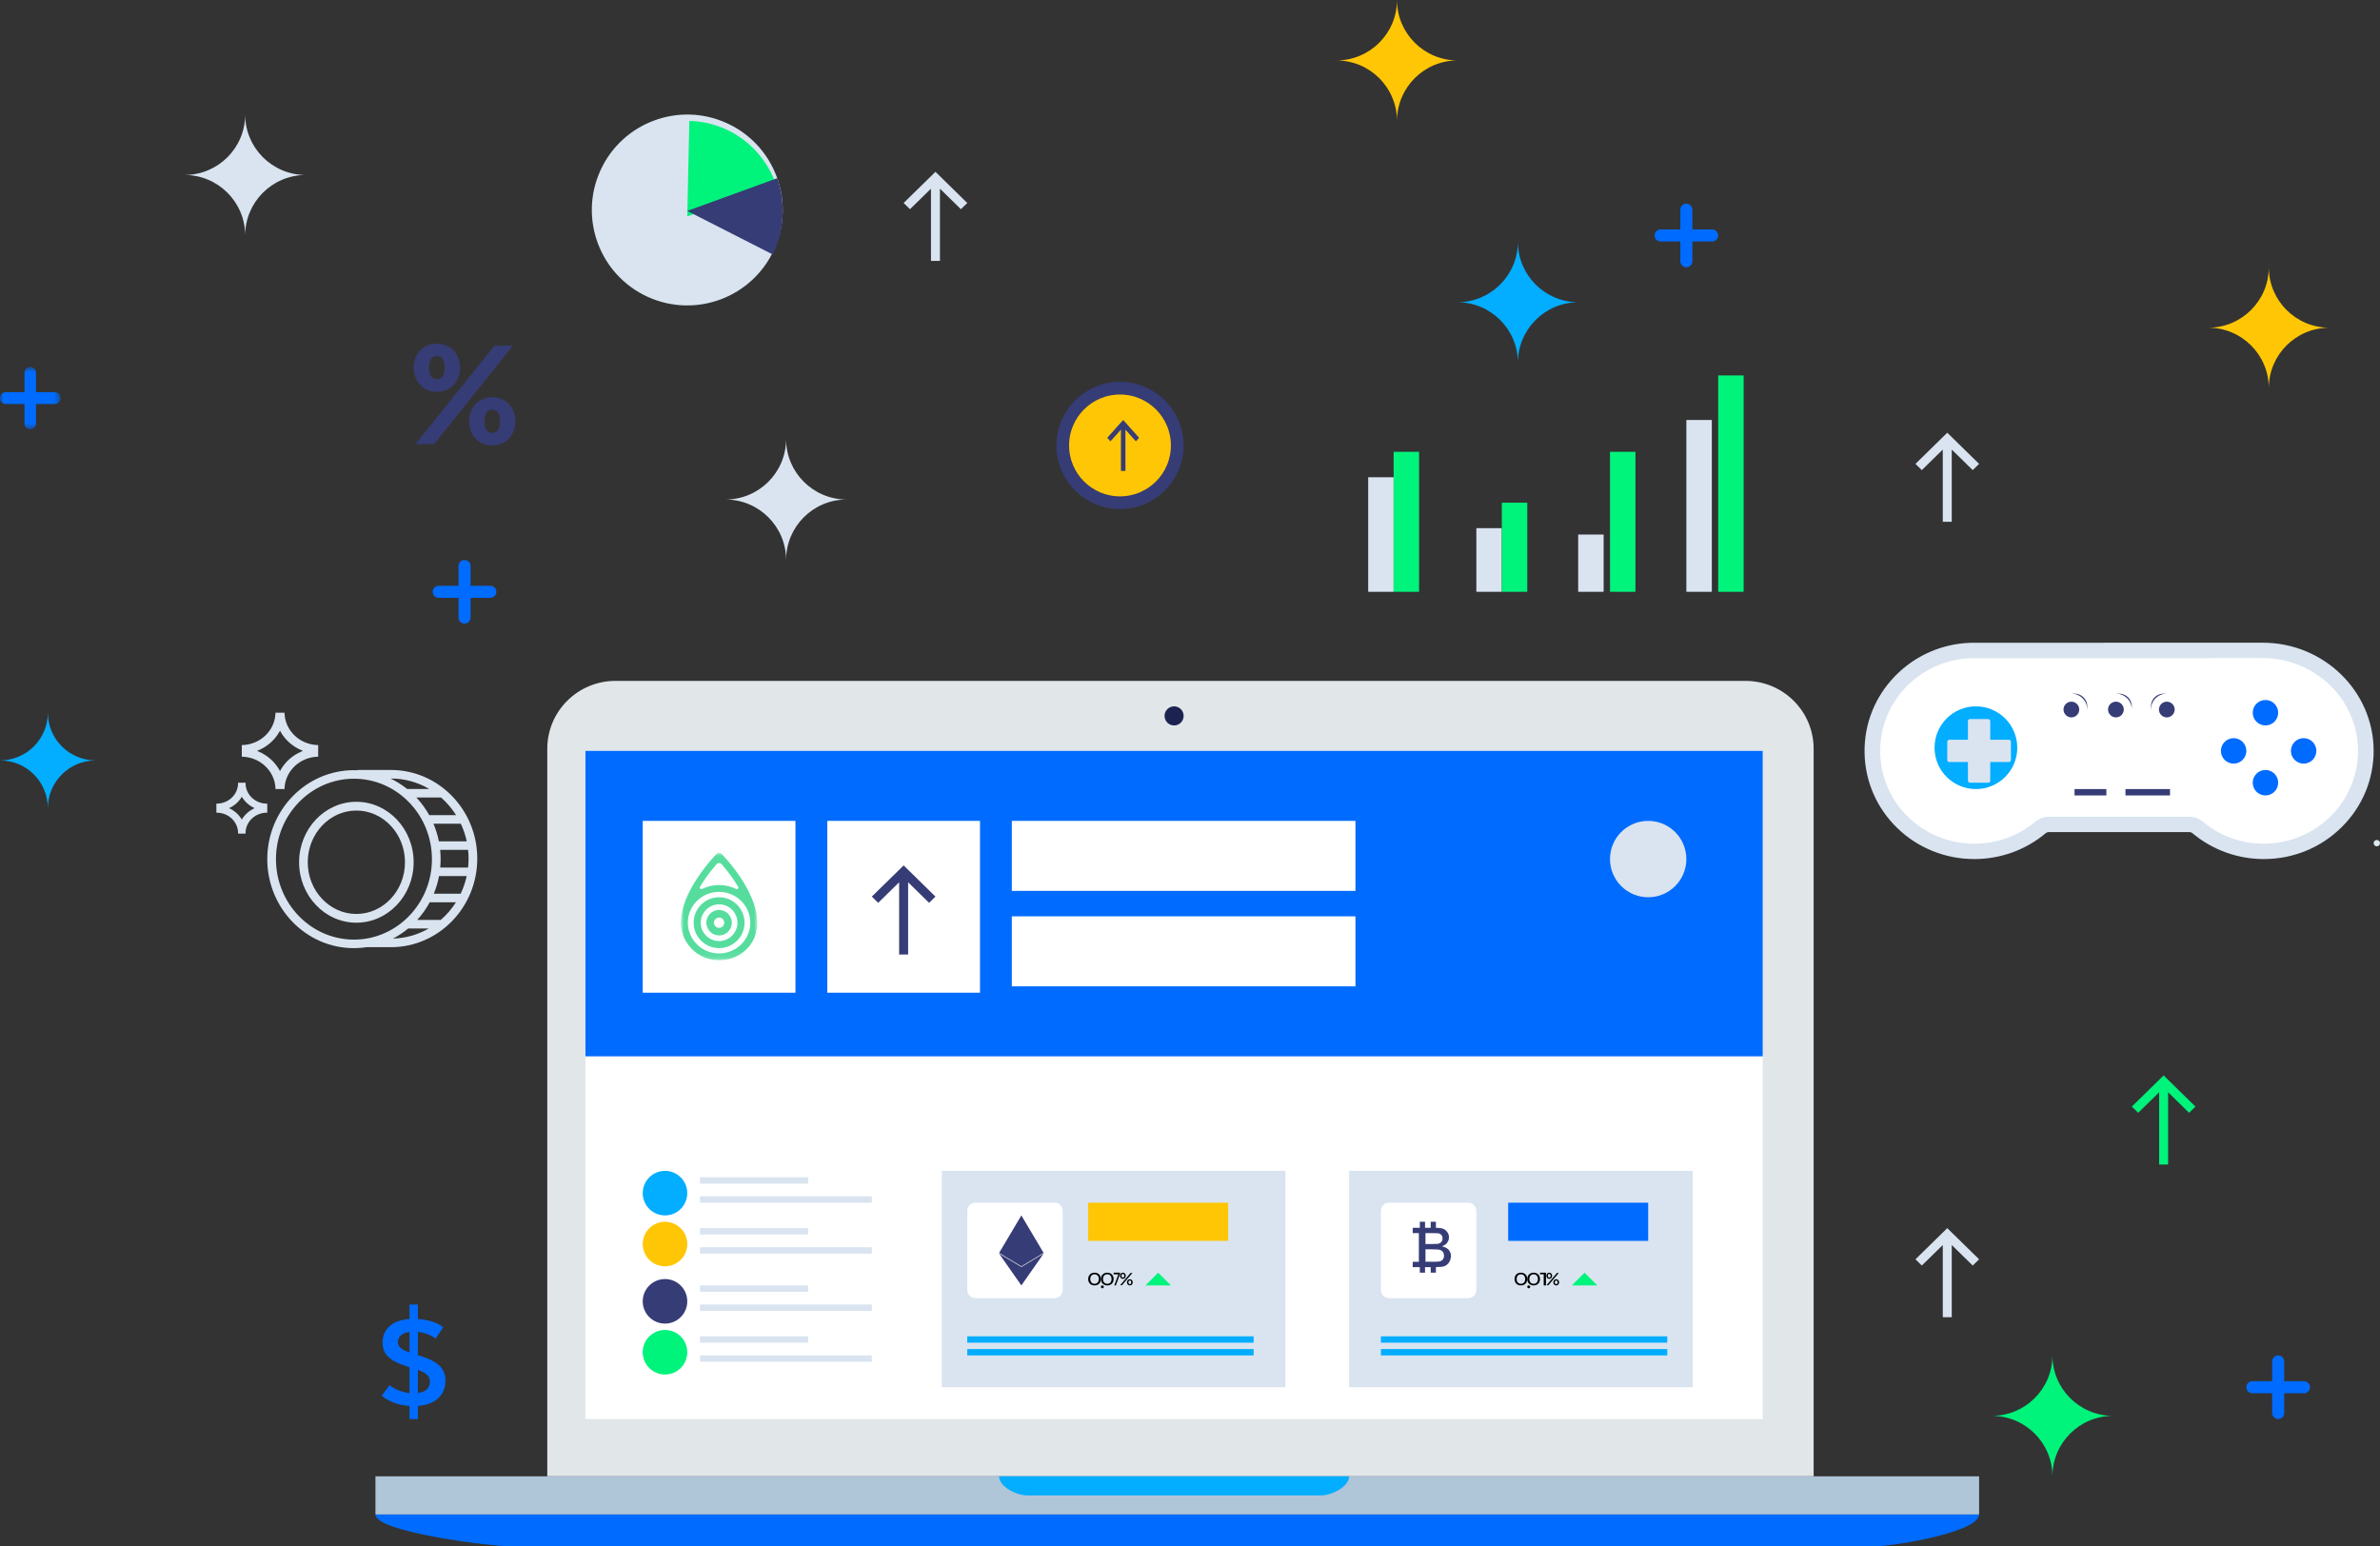 <?xml version="1.0" encoding="UTF-8"?>
<svg width="374px" height="243px" viewBox="0 0 374 243" version="1.1" xmlns="http://www.w3.org/2000/svg" xmlns:xlink="http://www.w3.org/1999/xlink">
    <rect x="0" y="0" width="374" height="243" fill="#333333" stroke="none"/>
    <!-- Generator: Sketch 48.1 (47250) - http://www.bohemiancoding.com/sketch -->
    <title>illustration/laptop_full</title>
    <desc>Created with Sketch.</desc>
    <defs>
        <polygon id="path-1" points="0 0.657 9.512 0.657 9.512 10.467 0 10.467"></polygon>
        <polygon id="path-3" points="0.003 0.022 11.996 0.022 11.996 16.907 0.003 16.907"></polygon>
    </defs>
    <g id="Symbols" stroke="none" stroke-width="1" fill="none" fill-rule="evenodd">
        <g id="illustration/laptop_full">
            <g>
                <path d="M77.052,92.052 L73.948,92.052 L73.948,88.948 C73.948,88.424 73.524,88 73,88 C72.477,88 72.052,88.424 72.052,88.948 L72.052,92.052 L68.948,92.052 C68.425,92.052 68,92.477 68,93 C68,93.524 68.425,93.948 68.948,93.948 L72.052,93.948 L72.052,97.052 C72.052,97.576 72.477,98 73,98 C73.524,98 73.948,97.576 73.948,97.052 L73.948,93.948 L77.052,93.948 C77.576,93.948 78,93.524 78,93 C78,92.477 77.576,92.052 77.052,92.052" id="Fill-1" fill="#006BFF"></path>
                <g id="Group-5" transform="translate(0, 57)">
                    <mask id="mask-2" fill="white">
                        <use xlink:href="#path-1"></use>
                    </mask>
                    <g id="Clip-4"></g>
                    <path d="M8.611,4.632 L5.658,4.632 L5.658,1.587 C5.658,1.073 5.254,0.657 4.756,0.657 C4.258,0.657 3.854,1.073 3.854,1.587 L3.854,4.632 L0.902,4.632 C0.404,4.632 -0,5.048 -0,5.562 C-0,6.076 0.404,6.491 0.902,6.491 L3.854,6.491 L3.854,9.537 C3.854,10.051 4.258,10.467 4.756,10.467 C5.254,10.467 5.658,10.051 5.658,9.537 L5.658,6.491 L8.611,6.491 C9.109,6.491 9.512,6.076 9.512,5.562 C9.512,5.048 9.109,4.632 8.611,4.632" id="Fill-3" fill="#006BFF" mask="url(#mask-2)"></path>
                </g>
                <path d="M269.052,36.052 L265.948,36.052 L265.948,32.948 C265.948,32.424 265.524,32 265,32 C264.477,32 264.052,32.424 264.052,32.948 L264.052,36.052 L260.948,36.052 C260.425,36.052 260,36.476 260,37 C260,37.523 260.425,37.948 260.948,37.948 L264.052,37.948 L264.052,41.052 C264.052,41.575 264.477,42 265,42 C265.524,42 265.948,41.575 265.948,41.052 L265.948,37.948 L269.052,37.948 C269.576,37.948 270,37.523 270,37 C270,36.476 269.576,36.052 269.052,36.052" id="Fill-6" fill="#006BFF"></path>
                <path d="M362.052,217.052 L358.948,217.052 L358.948,213.948 C358.948,213.424 358.524,213 358,213 C357.477,213 357.052,213.424 357.052,213.948 L357.052,217.052 L353.948,217.052 C353.425,217.052 353,217.477 353,218 C353,218.524 353.425,218.948 353.948,218.948 L357.052,218.948 L357.052,222.052 C357.052,222.576 357.477,223 358,223 C358.524,223 358.948,222.576 358.948,222.052 L358.948,218.948 L362.052,218.948 C362.576,218.948 363,218.524 363,218 C363,217.477 362.576,217.052 362.052,217.052" id="Fill-8" fill="#006BFF"></path>
                <path d="M285,232 L86,232 L86,117.666 C86,111.775 90.797,107 96.715,107 L274.284,107 C280.202,107 285,111.775 285,117.666 L285,232 Z" id="Fill-20" fill="#E1E6E9"></path>
                <polygon id="Fill-22" fill="#FFFFFF" points="92 223 277 223 277 118 92 118"></polygon>
                <polygon id="Fill-24" fill="#006BFF" points="92 166 277 166 277 118 92 118"></polygon>
                <polygon id="Fill-25" fill="#FFFFFF" points="101 156 125 156 125 129 101 129"></polygon>
                <polygon id="Fill-25-Copy" fill="#FFFFFF" points="130 156 154 156 154 129 130 129"></polygon>
                <polygon id="Fill-25-Copy-2" fill="#FFFFFF" points="159 140 213 140 213 129 159 129"></polygon>
                <polygon id="Fill-25-Copy-3" fill="#FFFFFF" points="159 155 213 155 213 144 159 144"></polygon>
                <polygon id="Fill-26" fill="#D9E4F0" points="212 218 266 218 266 184 212 184"></polygon>
                <polygon id="Fill-27" fill="#D9E4F0" points="148 218 202 218 202 184 148 184"></polygon>
                <path d="M165.713,189 L153.288,189 C152.577,189 152,189.576 152,190.288 L152,202.713 C152,203.424 152.577,204 153.288,204 L165.713,204 C166.424,204 167,203.424 167,202.713 L167,190.288 C167,189.576 166.424,189 165.713,189" id="Fill-28" fill="#FFFFFF"></path>
                <path d="M230.713,189 L218.288,189 C217.577,189 217,189.576 217,190.288 L217,202.713 C217,203.424 217.577,204 218.288,204 L230.713,204 C231.424,204 232,203.424 232,202.713 L232,190.288 C232,189.576 231.424,189 230.713,189" id="Fill-29" fill="#FFFFFF"></path>
                <polygon id="Fill-30" fill="#AFC5D8" points="59 238 311 238 311 232 59 232"></polygon>
                <path d="M311,238 C311,240.762 297.702,243 294.454,243 L80.284,243 C77.036,243 59,240.762 59,238 L311,238 Z" id="Fill-31" fill="#006BFF"></path>
                <path d="M207.602,235 L161.398,235 C159.769,235 157,233.657 157,232 L212,232 C212,233.657 209.231,235 207.602,235" id="Fill-32" fill="#03ADFF"></path>
                <path d="M186,112.5 C186,113.328 185.328,114 184.5,114 C183.672,114 183,113.328 183,112.5 C183,111.672 183.672,111 184.5,111 C185.328,111 186,111.672 186,112.5" id="Fill-33" fill="#1C2351"></path>
                <path d="M108,187.5 C108,189.433 106.433,191 104.5,191 C102.567,191 101,189.433 101,187.5 C101,185.567 102.567,184 104.5,184 C106.433,184 108,185.567 108,187.5" id="Fill-39" fill="#03ADFF"></path>
                <path d="M253,135 C253,131.686 255.687,129 259,129 C262.313,129 265,131.686 265,135 C265,138.314 262.313,141 259,141 C255.687,141 253,138.314 253,135" id="Fill-40" fill="#D9E4F0"></path>
                <path d="M108,195.5 C108,197.433 106.433,199 104.5,199 C102.567,199 101,197.433 101,195.5 C101,193.567 102.567,192 104.5,192 C106.433,192 108,193.567 108,195.5" id="Fill-41" fill="#FFC605"></path>
                <path d="M108,204.5 C108,206.433 106.433,208 104.5,208 C102.567,208 101,206.433 101,204.5 C101,202.567 102.567,201 104.5,201 C106.433,201 108,202.567 108,204.5" id="Fill-42" fill="#363C75"></path>
                <path d="M108,212.5 C108,214.433 106.433,216 104.5,216 C102.567,216 101,214.433 101,212.5 C101,210.567 102.567,209 104.5,209 C106.433,209 108,210.567 108,212.5" id="Fill-43" fill="#00F37B"></path>
                <polygon id="Fill-44" fill="#D9E4F0" points="110 186 127 186 127 185 110 185"></polygon>
                <polygon id="Fill-45" fill="#D9E4F0" points="110 189 137 189 137 188 110 188"></polygon>
                <polygon id="Fill-46" fill="#D9E4F0" points="110 194 127 194 127 193 110 193"></polygon>
                <polygon id="Fill-47" fill="#D9E4F0" points="110 197 137 197 137 196 110 196"></polygon>
                <polygon id="Fill-48" fill="#D9E4F0" points="110 203 127 203 127 202 110 202"></polygon>
                <polygon id="Fill-49" fill="#D9E4F0" points="110 206 137 206 137 205 110 205"></polygon>
                <polygon id="Fill-50" fill="#D9E4F0" points="110 211 127 211 127 210 110 210"></polygon>
                <polygon id="Fill-51" fill="#D9E4F0" points="110 214 137 214 137 213 110 213"></polygon>
                <polygon id="Fill-52" fill="#363C75" points="157 196.899 157 196.899 158.072 197.543 160.5 199 160.5 199 164 196.899 160.5 191 160.5 191 160.5 191"></polygon>
                <polygon id="Fill-53" fill="#363C75" points="164 197 160.499 199.097 157 197 160.499 202 160.499 202"></polygon>
                <path d="M224.004,196.329 L225.143,196.329 C225.736,196.329 226.117,196.361 226.306,196.427 C226.502,196.498 226.654,196.611 226.759,196.765 C226.864,196.918 226.917,197.106 226.917,197.322 C226.917,197.578 226.848,197.787 226.71,197.945 C226.573,198.1 226.397,198.198 226.184,198.238 C226.054,198.265 225.761,198.279 225.293,198.279 L224.004,198.279 L224.004,196.329 Z M224.004,193.779 L224.847,193.779 C225.455,193.779 225.814,193.786 225.945,193.801 C226.184,193.83 226.37,193.919 226.496,194.065 C226.621,194.21 226.685,194.399 226.685,194.626 C226.685,194.865 226.611,195.061 226.465,195.209 C226.323,195.355 226.128,195.444 225.885,195.473 C225.758,195.488 225.444,195.496 224.95,195.496 L224.004,195.496 L224.004,193.779 Z M223.117,200 L223.934,200 L223.934,199.126 L224.824,199.126 L224.824,200 L225.641,200 L225.641,199.118 L225.753,199.115 C226.129,199.108 226.383,199.097 226.507,199.083 C226.824,199.048 227.092,198.952 227.305,198.8 C227.517,198.648 227.687,198.441 227.813,198.183 C227.937,197.924 228,197.654 228,197.383 C228,197.041 227.904,196.74 227.715,196.487 C227.524,196.234 227.247,196.052 226.89,195.946 L226.593,195.858 L226.875,195.727 C227.125,195.612 227.326,195.436 227.471,195.205 C227.617,194.976 227.691,194.719 227.691,194.442 C227.691,194.187 227.632,193.954 227.514,193.751 C227.395,193.543 227.244,193.376 227.066,193.252 C226.888,193.128 226.683,193.045 226.455,193.006 C226.29,192.977 226.054,192.959 225.752,192.95 L225.641,192.947 L225.641,192 L224.824,192 L224.824,192.945 L223.934,192.945 L223.934,192 L223.117,192 L223.117,192.945 L222,192.945 L222,193.778 L222.963,193.778 L222.963,198.292 L222,198.292 L222,199.126 L223.117,199.126 L223.117,200 Z" id="Fill-54" fill="#363C75"></path>
                <polygon id="Fill-55" fill="#03ADFF" points="152 211 197 211 197 210 152 210"></polygon>
                <polygon id="Fill-56" fill="#03ADFF" points="152 213 197 213 197 212 152 212"></polygon>
                <polygon id="Fill-57" fill="#03ADFF" points="217 211 262 211 262 210 217 210"></polygon>
                <polygon id="Fill-58" fill="#03ADFF" points="217 213 262 213 262 212 217 212"></polygon>
                <polygon id="Fill-59" fill="#00F37B" points="184 202 180 202 182 200"></polygon>
                <polygon id="Fill-60" fill="#00F37B" points="241 193 237 193 239 191"></polygon>
                <path d="M172.673,201.002 C172.673,200.584 172.439,200.249 172.001,200.249 C171.561,200.249 171.327,200.584 171.327,201.002 C171.327,201.416 171.561,201.748 172.001,201.748 C172.439,201.748 172.673,201.416 172.673,201.002 M171,201.002 C171,200.45 171.359,200 172.001,200 C172.646,200 173,200.45 173,201.002 C173,201.547 172.646,202 172.001,202 C171.359,202 171,201.547 171,201.002" id="Fill-61" fill="#000000"></path>
                <path d="M173,202.225 C173,202.1 173.1,202 173.225,202 C173.351,202 173.455,202.1 173.455,202.225 C173.455,202.351 173.351,202.451 173.225,202.451 C173.1,202.451 173,202.351 173,202.225" id="Fill-62" fill="#000000"></path>
                <path d="M174.673,201.002 C174.673,200.584 174.439,200.249 174.001,200.249 C173.561,200.249 173.327,200.584 173.327,201.002 C173.327,201.416 173.561,201.748 174.001,201.748 C174.439,201.748 174.673,201.416 174.673,201.002 M173,201.002 C173,200.45 173.359,200 174.001,200 C174.646,200 175,200.45 175,201.002 C175,201.547 174.646,202 174.001,202 C173.359,202 173,201.547 173,201.002" id="Fill-63" fill="#000000"></path>
                <polygon id="Fill-64" fill="#000000" points="175 200 176 200 176 200.19 175.349 202 175.102 202 175.746 200.25 175 200.25"></polygon>
                <path d="M177.326,201.517 C177.326,201.681 177.406,201.803 177.547,201.803 C177.689,201.803 177.762,201.681 177.762,201.517 C177.762,201.343 177.689,201.223 177.547,201.223 C177.406,201.223 177.326,201.343 177.326,201.517 Z M178,201.517 C178,201.768 177.834,202 177.547,202 C177.261,202 177.095,201.768 177.095,201.517 C177.095,201.256 177.261,201.03 177.547,201.03 C177.834,201.03 178,201.256 178,201.517 Z M176.235,200.483 C176.235,200.65 176.311,200.773 176.456,200.773 C176.595,200.773 176.67,200.65 176.67,200.483 C176.67,200.312 176.595,200.193 176.456,200.193 C176.311,200.193 176.235,200.312 176.235,200.483 Z M177.955,200.042 L176.308,201.974 L176.021,201.974 L177.665,200.042 L177.955,200.042 Z M176.905,200.483 C176.905,200.737 176.743,200.969 176.456,200.969 C176.166,200.969 176,200.737 176,200.483 C176,200.225 176.166,200 176.456,200 C176.743,200 176.905,200.225 176.905,200.483 Z" id="Fill-65" fill="#000000"></path>
                <polygon id="Fill-66" fill="#FFC605" points="171 195 193 195 193 189 171 189"></polygon>
                <polygon id="Fill-67" fill="#00F37B" points="251 202 247 202 249 200"></polygon>
                <path d="M239.673,201.002 C239.673,200.584 239.439,200.249 239.001,200.249 C238.561,200.249 238.327,200.584 238.327,201.002 C238.327,201.416 238.561,201.748 239.001,201.748 C239.439,201.748 239.673,201.416 239.673,201.002 M238,201.002 C238,200.45 238.359,200 239.001,200 C239.646,200 240,200.45 240,201.002 C240,201.547 239.646,202 239.001,202 C238.359,202 238,201.547 238,201.002" id="Fill-68" fill="#000000"></path>
                <path d="M240,202.225 C240,202.1 240.1,202 240.225,202 C240.351,202 240.455,202.1 240.455,202.225 C240.455,202.351 240.351,202.451 240.225,202.451 C240.1,202.451 240,202.351 240,202.225" id="Fill-69" fill="#000000"></path>
                <path d="M241.673,201.002 C241.673,200.584 241.439,200.249 241.001,200.249 C240.561,200.249 240.327,200.584 240.327,201.002 C240.327,201.416 240.561,201.748 241.001,201.748 C241.439,201.748 241.673,201.416 241.673,201.002 M240,201.002 C240,200.45 240.359,200 241.001,200 C241.646,200 242,200.45 242,201.002 C242,201.547 241.646,202 241.001,202 C240.359,202 240,201.547 240,201.002" id="Fill-70" fill="#000000"></path>
                <polygon id="Fill-71" fill="#000000" points="242 200 242.94 200 242.94 202 242.581 202 242.581 200.25 242 200.25"></polygon>
                <path d="M244.326,201.517 C244.326,201.681 244.406,201.803 244.547,201.803 C244.689,201.803 244.762,201.681 244.762,201.517 C244.762,201.343 244.689,201.223 244.547,201.223 C244.406,201.223 244.326,201.343 244.326,201.517 Z M245,201.517 C245,201.768 244.834,202 244.547,202 C244.261,202 244.095,201.768 244.095,201.517 C244.095,201.256 244.261,201.03 244.547,201.03 C244.834,201.03 245,201.256 245,201.517 Z M243.235,200.483 C243.235,200.65 243.311,200.773 243.456,200.773 C243.595,200.773 243.67,200.65 243.67,200.483 C243.67,200.312 243.595,200.193 243.456,200.193 C243.311,200.193 243.235,200.312 243.235,200.483 Z M244.955,200.042 L243.308,201.974 L243.021,201.974 L244.665,200.042 L244.955,200.042 Z M243.905,200.483 C243.905,200.737 243.743,200.969 243.456,200.969 C243.166,200.969 243,200.737 243,200.483 C243,200.225 243.166,200 243.456,200 C243.743,200 243.905,200.225 243.905,200.483 Z" id="Fill-72" fill="#000000"></path>
                <polygon id="Fill-73" fill="#006BFF" points="237 195 259 195 259 189 237 189"></polygon>
                <path d="M374,132.5 C374,132.776 373.776,133 373.5,133 C373.224,133 373,132.776 373,132.5 C373,132.224 373.224,132 373.5,132 C373.776,132 374,132.224 374,132.5" id="Fill-74" fill="#DEE8EE"></path>
                <path d="M356.075,134 C352.3,134 348.638,132.649 345.766,130.195 C345.396,129.88 344.931,129.706 344.455,129.706 L322.545,129.706 C322.069,129.706 321.606,129.878 321.242,130.189 C318.368,132.646 314.704,134 310.926,134 C306.703,134 302.73,132.369 299.738,129.407 C296.745,126.445 295.063,122.478 295.002,118.237 C294.941,114.01 296.507,110.001 299.411,106.948 C302.305,103.906 306.2,102.152 310.38,102.01 L310.421,102.01 L355.915,102 C364.754,102 371.969,109.152 372,117.944 C372.015,122.228 370.365,126.26 367.355,129.294 C364.346,132.329 360.338,134 356.075,134" id="Fill-75" fill="#FFFFFF"></path>
                <path d="M355.574,101 L355.573,101 L309.757,101.009 L309.716,101.009 L309.675,101.011 C305.143,101.161 300.92,103.024 297.782,106.257 C294.633,109.5 292.936,113.761 293.002,118.251 C293.068,122.757 294.892,126.972 298.138,130.12 C301.382,133.267 305.689,135 310.266,135 C314.363,135 318.335,133.562 321.451,130.95 C321.595,130.829 321.779,130.763 321.967,130.763 L344.032,130.763 C344.221,130.763 344.407,130.832 344.558,130.957 C347.672,133.564 351.642,135 355.734,135 C360.357,135 364.701,133.224 367.964,130 C371.227,126.776 373.016,122.493 373,117.94 C372.967,108.599 365.15,101 355.574,101 M355.574,103.417 C363.759,103.417 370.516,109.889 370.545,117.949 C370.573,126.027 363.932,132.583 355.734,132.583 C352.078,132.583 348.731,131.278 346.148,129.116 C345.556,128.621 344.808,128.345 344.032,128.345 L321.967,128.345 C321.195,128.345 320.448,128.617 319.86,129.11 C317.276,131.276 313.926,132.583 310.266,132.583 C310.266,132.583 310.267,132.583 310.266,132.583 C302.146,132.583 295.574,126.211 295.457,118.216 C295.34,110.231 301.741,103.693 309.757,103.427 L355.574,103.417" id="Fill-76" fill="#D9E4F0"></path>
                <path d="M317,117.5 C317,121.09 314.09,124 310.5,124 C306.91,124 304,121.09 304,117.5 C304,113.91 306.91,111 310.5,111 C314.09,111 317,113.91 317,117.5" id="Fill-77" fill="#03ADFF"></path>
                <path d="M315.685,116.246 L312.754,116.246 L312.754,113.315 C312.754,113.141 312.614,113 312.44,113 L309.56,113 C309.386,113 309.246,113.141 309.246,113.315 L309.246,116.246 L306.314,116.246 C306.141,116.246 306,116.386 306,116.56 L306,119.44 C306,119.614 306.141,119.754 306.314,119.754 L309.246,119.754 L309.246,122.685 C309.246,122.859 309.386,123 309.56,123 L312.44,123 C312.614,123 312.754,122.859 312.754,122.685 L312.754,119.754 L315.685,119.754 C315.859,119.754 316,119.614 316,119.44 L316,116.56 C316,116.386 315.859,116.246 315.685,116.246" id="Fill-78" fill="#D9E4F0"></path>
                <path d="M353,118 C353,119.105 352.105,120 351,120 C349.895,120 349,119.105 349,118 C349,116.895 349.895,116 351,116 C352.105,116 353,116.895 353,118" id="Fill-79" fill="#006BFF"></path>
                <path d="M364,118 C364,119.105 363.105,120 362,120 C360.895,120 360,119.105 360,118 C360,116.895 360.895,116 362,116 C363.105,116 364,116.895 364,118" id="Fill-80" fill="#006BFF"></path>
                <path d="M356,121 C357.105,121 358,121.895 358,123 C358,124.105 357.105,125 356,125 C354.895,125 354,124.105 354,123 C354,121.895 354.895,121 356,121" id="Fill-81" fill="#006BFF"></path>
                <path d="M356,110 C357.105,110 358,110.895 358,112 C358,113.105 357.105,114 356,114 C354.895,114 354,113.105 354,112 C354,110.895 354.895,110 356,110" id="Fill-82" fill="#006BFF"></path>
                <polygon id="Fill-83" fill="#363C75" points="326 125 331 125 331 124 326 124"></polygon>
                <polygon id="Fill-84" fill="#363C75" points="334 125 341 125 341 124 334 124"></polygon>
                <path d="M328,111 C328,112.104 327.104,113 326,113 C324.896,113 324,112.104 324,111 C324,109.895 324.896,109 326,109 C327.104,109 328,109.895 328,111" id="Fill-85" fill="#363C75"></path>
                <path d="M325.5,110.265 C324.819,110.265 324.264,110.819 324.264,111.5 C324.264,112.181 324.819,112.736 325.5,112.736 C326.181,112.736 326.736,112.181 326.736,111.5 C326.736,110.819 326.181,110.265 325.5,110.265 M325.5,114 C324.121,114 323,112.879 323,111.5 C323,110.121 324.121,109 325.5,109 C326.878,109 328,110.121 328,111.5 C328,112.879 326.878,114 325.5,114" id="Fill-86" fill="#FFFFFF"></path>
                <path d="M335,111 C335,112.104 334.104,113 333,113 C331.895,113 331,112.104 331,111 C331,109.895 331.895,109 333,109 C334.104,109 335,109.895 335,111" id="Fill-87" fill="#363C75"></path>
                <path d="M332.5,110.265 C331.819,110.265 331.264,110.819 331.264,111.5 C331.264,112.181 331.819,112.736 332.5,112.736 C333.181,112.736 333.736,112.181 333.736,111.5 C333.736,110.819 333.181,110.265 332.5,110.265 M332.5,114 C331.121,114 330,112.879 330,111.5 C330,110.121 331.121,109 332.5,109 C333.878,109 335,110.121 335,111.5 C335,112.879 333.878,114 332.5,114" id="Fill-88" fill="#FFFFFF"></path>
                <path d="M342,111 C342,112.104 341.104,113 340,113 C338.896,113 338,112.104 338,111 C338,109.895 338.896,109 340,109 C341.104,109 342,109.895 342,111" id="Fill-89" fill="#363C75"></path>
                <path d="M340.5,110.265 C339.819,110.265 339.264,110.819 339.264,111.5 C339.264,112.181 339.819,112.736 340.5,112.736 C341.181,112.736 341.736,112.181 341.736,111.5 C341.736,110.819 341.181,110.265 340.5,110.265 M340.5,114 C339.122,114 338,112.879 338,111.5 C338,110.121 339.122,109 340.5,109 C341.879,109 343,110.121 343,111.5 C343,112.879 341.879,114 340.5,114" id="Fill-90" fill="#FFFFFF"></path>
                <path d="M185,70 C185,74.971 180.971,79 176,79 C171.03,79 167,74.971 167,70 C167,65.029 171.03,61 176,61 C180.971,61 185,65.029 185,70" id="Fill-91" fill="#FFC605"></path>
                <path d="M185,70 C185,74.971 180.971,79 176,79 C171.03,79 167,74.971 167,70 C167,65.029 171.03,61 176,61 C180.971,61 185,65.029 185,70 Z" id="Stroke-92" stroke="#363C75" stroke-width="2"></path>
                <polygon id="Fill-93" fill="#363C75" points="174 68.798 174.5 69.357 176.147 67.513 176.147 74 176.853 74 176.853 67.513 178.5 69.357 179 68.798 176.5 66"></polygon>
                <polygon id="Fill-94" fill="#363C75" points="137 140.897 138 141.876 141.295 138.649 141.295 150 142.705 150 142.705 138.649 146 141.876 147 140.897 142 136"></polygon>
                <g id="Page-1" transform="translate(107, 134)">
                    <g id="Group-3">
                        <mask id="mask-4" fill="white">
                            <use xlink:href="#path-3"></use>
                        </mask>
                        <g id="Clip-2"></g>
                        <path d="M6.447,15.812 C3.39,16.081 0.84,13.566 1.113,10.551 C1.322,8.24 3.209,6.38 5.552,6.174 C8.608,5.905 11.158,8.42 10.886,11.434 C10.677,13.745 8.79,15.606 6.447,15.812 M3.715,4.24 C4.394,3.246 5.079,2.404 5.586,1.818 C5.803,1.567 6.196,1.567 6.413,1.818 C6.92,2.404 7.605,3.246 8.284,4.24 C8.518,4.582 8.76,4.956 8.999,5.355 C9.126,5.567 8.894,5.811 8.671,5.7 C7.866,5.303 6.959,5.079 5.999,5.079 C5.04,5.079 4.133,5.303 3.328,5.7 C3.104,5.811 2.873,5.567 3,5.355 C3.239,4.956 3.481,4.582 3.715,4.24 M6.389,0.184 C6.175,-0.031 5.824,-0.031 5.61,0.184 C5.553,0.241 4.197,1.615 2.822,3.623 C1.041,6.224 0.098,8.596 0.011,10.68 C0.006,10.784 0.003,10.888 0.003,10.993 C0.003,14.563 3.226,17.404 6.954,16.834 C9.309,16.474 11.274,14.804 11.822,12.516 C13.131,7.046 6.641,0.438 6.389,0.184" id="Fill-1" fill="#56DD9E" mask="url(#mask-4)"></path>
                    </g>
                    <path d="M6.236,13.876 C4.459,14.018 2.982,12.541 3.123,10.765 C3.235,9.367 4.367,8.235 5.765,8.123 C7.541,7.982 9.018,9.459 8.877,11.235 C8.765,12.632 7.633,13.765 6.236,13.876 M6.434,7.023 C3.888,6.753 1.753,8.889 2.023,11.434 C2.22,13.289 3.711,14.78 5.566,14.977 C8.112,15.247 10.247,13.111 9.977,10.565 C9.78,8.711 8.289,7.219 6.434,7.023" id="Fill-4" fill="#56DD9E"></path>
                    <path d="M6.159,11.795 C5.589,11.903 5.097,11.411 5.205,10.841 C5.266,10.523 5.523,10.266 5.841,10.205 C6.411,10.097 6.903,10.589 6.795,11.159 C6.734,11.477 6.477,11.734 6.159,11.795 M6.261,9.017 C4.954,8.851 3.851,9.954 4.017,11.261 C4.13,12.151 4.849,12.87 5.739,12.983 C7.046,13.15 8.15,12.046 7.983,10.739 C7.87,9.849 7.151,9.13 6.261,9.017" id="Fill-6" fill="#56DD9E"></path>
                </g>
                <polygon id="Fill-95" fill="#D9E4F0" points="301 197.897 302.001 198.876 305.295 195.649 305.295 207 306.705 207 306.705 195.649 310 198.876 311 197.897 306 193"></polygon>
                <polygon id="Fill-96" fill="#00F37B" points="335 173.897 336 174.876 339.295 171.649 339.295 183 340.705 183 340.705 171.649 344 174.876 345 173.897 340 169"></polygon>
                <polygon id="Fill-97" fill="#D9E4F0" points="301 72.897 302.001 73.876 305.295 70.649 305.295 82 306.705 82 306.705 70.649 310 73.876 311 72.897 306 68"></polygon>
                <polygon id="Fill-98" fill="#D9E4F0" points="142 31.897 143 32.876 146.295 29.649 146.295 41 147.705 41 147.705 29.649 151 32.876 152 31.897 147 27"></polygon>
                <path d="M67.452,128.099 C66.89,127.089 66.209,126.159 65.429,125.326 L69.311,125.326 C70.224,126.125 71.021,127.059 71.675,128.099 L67.452,128.099 Z M73.345,132.216 L68.968,132.216 C68.776,131.251 68.485,130.324 68.11,129.441 L72.412,129.441 C72.824,130.315 73.138,131.244 73.345,132.216 Z M73.632,134.923 C73.632,135.4 73.604,135.869 73.554,136.332 L69.179,136.332 C69.219,135.898 69.241,135.459 69.241,135.015 C69.241,134.523 69.216,134.037 69.168,133.558 L73.559,133.558 C73.606,134.007 73.632,134.462 73.632,134.923 Z M72.39,140.449 L68.171,140.449 C68.535,139.567 68.81,138.638 68.992,137.675 L73.335,137.675 C73.124,138.647 72.805,139.577 72.39,140.449 Z M69.259,144.566 L65.557,144.566 C66.319,143.731 66.984,142.8 67.53,141.792 L71.647,141.792 C70.986,142.833 70.18,143.769 69.259,144.566 Z M61.753,147.496 C62.607,147.052 63.41,146.519 64.148,145.908 L67.372,145.908 C65.7,146.873 63.788,147.442 61.753,147.496 Z M55.621,147.657 C48.864,147.657 43.367,141.986 43.367,135.015 C43.367,128.044 48.864,122.374 55.621,122.374 C62.378,122.374 67.875,128.044 67.875,135.015 C67.875,141.986 62.378,147.657 55.621,147.657 Z M61.438,122.342 C63.623,122.342 65.674,122.941 67.45,123.984 L63.977,123.984 C63.174,123.342 62.301,122.789 61.37,122.342 L61.438,122.342 Z M61.438,121 L56.175,121 L56.175,121.046 C55.991,121.038 55.807,121.031 55.621,121.031 C48.11,121.031 42,127.305 42,135.016 C42,142.726 48.11,149 55.621,149 C56.302,149 56.971,148.946 57.624,148.847 L61.438,148.847 C68.915,148.846 75,142.6 75,134.923 C75,127.246 68.915,121 61.438,121 Z" id="Fill-99" fill="#D9E4F0"></path>
                <path d="M56,143.626 C51.787,143.626 48.36,139.981 48.36,135.5 C48.36,131.02 51.787,127.375 56,127.375 C60.213,127.375 63.64,131.019 63.64,135.5 C63.64,139.981 60.213,143.626 56,143.626 M56,126 C51.037,126 47,130.262 47,135.5 C47,140.738 51.037,145 56,145 C60.963,145 65,140.738 65,135.5 C65,130.262 60.962,126 56,126" id="Fill-100" fill="#D9E4F0"></path>
                <path d="M47.381,118.096 C45.986,118.683 44.82,119.714 44.097,120.998 L44,121.17 L43.903,120.998 C43.18,119.714 42.013,118.683 40.619,118.096 L40.388,118 L40.619,117.903 C42.013,117.317 43.18,116.286 43.903,115.001 L44,114.829 L44.097,115.001 C44.82,116.286 45.986,117.317 47.381,117.903 L47.612,118 L47.381,118.096 Z M50,117.09 C47.144,117.036 44.829,114.869 44.709,112.113 C44.71,112.074 44.712,112.043 44.714,112.013 C44.715,112.008 44.715,112.004 44.716,112 L43.284,112 C43.284,112.005 43.285,112.009 43.286,112.013 C43.288,112.044 43.29,112.074 43.291,112.106 C43.171,114.87 40.856,117.036 38,117.09 L38,118.909 C40.856,118.963 43.171,121.13 43.291,123.886 L43.291,123.89 L43.291,123.894 C43.291,123.926 43.288,123.957 43.286,123.987 C43.285,123.992 43.285,123.996 43.284,124 L44.716,124 C44.716,123.995 44.715,123.991 44.714,123.987 C44.712,123.957 44.71,123.926 44.709,123.894 C44.829,121.13 47.144,118.964 50,118.909 L50,117.09 Z" id="Fill-101" fill="#D9E4F0"></path>
                <path d="M38,128.787 C37.54,128.012 36.832,127.383 35.99,127 C36.832,126.617 37.539,125.988 38,125.212 C38.462,125.988 39.17,126.617 40.011,127 C39.17,127.383 38.462,128.012 38,128.787 M38.588,123.197 C38.588,123.178 38.589,123.159 38.591,123.141 C38.593,123.112 38.595,123.085 38.595,123.056 L38.58,123 L37.406,123 L37.406,123.056 C37.406,123.085 37.407,123.112 37.409,123.141 C37.411,123.159 37.412,123.178 37.413,123.193 C37.337,124.928 35.863,126.288 34.058,126.288 L34,126.288 L34,127.711 L34.058,127.711 C35.863,127.711 37.336,129.07 37.414,130.805 C37.413,130.823 37.411,130.841 37.41,130.859 C37.408,130.887 37.406,130.915 37.406,130.944 L37.42,131 L38.594,131 L38.594,130.944 C38.594,130.915 38.593,130.887 38.59,130.859 C38.589,130.84 38.588,130.822 38.586,130.807 C38.662,129.071 40.136,127.711 41.942,127.711 L42,127.711 L42,126.288 L41.942,126.288 C40.137,126.288 38.664,124.928 38.588,123.197" id="Fill-102" fill="#D9E4F0"></path>
                <path d="M133,78.498 C127.763,78.526 123.528,82.767 123.528,88 L123.525,88 C123.525,82.75 119.262,78.498 114,78.498 C119.262,78.498 123.525,74.245 123.525,69 L123.528,69 C123.528,74.229 127.763,78.469 133,78.498" id="Fill-103" fill="#D9E4F0"></path>
                <path d="M229,9.498 C223.763,9.526 219.528,13.767 219.528,19 L219.525,19 C219.525,13.75 215.262,9.498 210,9.498 C215.262,9.498 219.525,5.246 219.525,0 L219.528,0 C219.528,5.229 223.763,9.469 229,9.498" id="Fill-104" fill="#FFC605"></path>
                <path d="M248,47.498 C242.763,47.527 238.528,51.766 238.528,57 L238.525,57 C238.525,51.75 234.262,47.498 229,47.498 C234.262,47.498 238.525,43.246 238.525,38 L238.528,38 C238.528,43.229 242.763,47.469 248,47.498" id="Fill-105" fill="#03ADFF"></path>
                <path d="M15,119.498 C10.865,119.521 7.523,122.868 7.523,127 L7.519,127 C7.519,122.855 4.154,119.498 0,119.498 C4.154,119.498 7.519,116.142 7.519,112 L7.523,112 C7.523,116.128 10.865,119.476 15,119.498" id="Fill-106" fill="#03ADFF"></path>
                <path d="M332,222.498 C326.763,222.526 322.529,226.767 322.529,232 L322.525,232 C322.525,226.751 318.263,222.498 313,222.498 C318.263,222.498 322.525,218.246 322.525,213 L322.529,213 C322.529,218.229 326.763,222.469 332,222.498" id="Fill-107" fill="#00F37B"></path>
                <path d="M48,27.498 C42.763,27.526 38.528,31.767 38.528,37 L38.525,37 C38.525,31.75 34.262,27.498 29,27.498 C34.262,27.498 38.525,23.246 38.525,18 L38.528,18 C38.528,23.229 42.763,27.469 48,27.498" id="Fill-108" fill="#D9E4F0"></path>
                <path d="M366,51.498 C360.763,51.526 356.528,55.767 356.528,61 L356.525,61 C356.525,55.75 352.262,51.498 347,51.498 C352.262,51.498 356.525,47.245 356.525,42 L356.528,42 C356.528,47.229 360.763,51.469 366,51.498" id="Fill-109" fill="#FFC605"></path>
                <path d="M114.21,19.35 C121.749,22.78 125.08,31.672 121.65,39.211 C118.22,46.75 109.328,50.08 101.789,46.65 C94.251,43.22 90.92,34.328 94.35,26.79 C97.78,19.251 106.672,15.92 114.21,19.35" id="Fill-110" fill="#D9E4F0"></path>
                <path d="M108,34 L108.327,19 C111.355,19.068 114.291,20.077 116.735,21.889 C119.18,23.702 121.018,26.233 122,29.138 L108,34 Z" id="Fill-111" fill="#00F37B"></path>
                <path d="M108,33.148 L122.149,28 C122.713,29.654 123,31.394 123,33.148 C123,35.524 122.472,37.869 121.455,40 L108,33.148 Z" id="Fill-112" fill="#363C75"></path>
                <path d="M76.133,66.212 C76.133,67.449 76.547,68.016 77.349,68.016 C78.152,68.016 78.566,67.449 78.566,66.212 C78.566,64.95 78.152,64.383 77.349,64.383 C76.547,64.383 76.133,64.95 76.133,66.212 Z M81,66.212 C81,68.197 79.653,70 77.349,70 C75.071,70 73.699,68.197 73.699,66.212 C73.699,64.202 75.071,62.425 77.349,62.425 C79.653,62.425 81,64.202 81,66.212 Z M67.434,57.787 C67.434,59.024 67.848,59.591 68.651,59.591 C69.453,59.591 69.867,59.024 69.867,57.787 C69.867,56.524 69.453,55.958 68.651,55.958 C67.848,55.958 67.434,56.524 67.434,57.787 Z M80.585,54.335 L68.236,69.794 L65.285,69.794 L77.686,54.335 L80.585,54.335 Z M72.301,57.787 C72.301,59.771 70.955,61.575 68.651,61.575 C66.372,61.575 65,59.771 65,57.787 C65,55.778 66.372,54 68.651,54 C70.955,54 72.301,55.778 72.301,57.787 Z" id="Fill-113" fill="#363C75"></path>
                <polygon id="Fill-114" fill="#D9E4F0" points="215 93 219 93 219 75 215 75"></polygon>
                <polygon id="Fill-115" fill="#00F37B" points="219 93 223 93 223 71 219 71"></polygon>
                <polygon id="Fill-116" fill="#D9E4F0" points="232 93 236 93 236 83 232 83"></polygon>
                <polygon id="Fill-117" fill="#00F37B" points="236 93 240 93 240 79 236 79"></polygon>
                <polygon id="Fill-118" fill="#D9E4F0" points="248 93 252 93 252 84 248 84"></polygon>
                <polygon id="Fill-119" fill="#00F37B" points="253 93 257 93 257 71 253 71"></polygon>
                <polygon id="Fill-120" fill="#D9E4F0" points="265 93 269 93 269 66 265 66"></polygon>
                <polygon id="Fill-121" fill="#00F37B" points="270 93 274 93 274 59 270 59"></polygon>
                <path d="M65.666,215.28 L65.666,218.911 C66.978,218.735 67.555,218.057 67.555,217.138 C67.555,216.329 67.133,215.826 65.666,215.28 Z M64.355,212.545 L64.355,209.309 C63.222,209.462 62.533,210.009 62.533,210.906 C62.533,211.627 63,212.064 64.355,212.545 Z M61.2,217.685 C61.2,217.685 62.467,218.713 64.355,218.932 L64.355,214.864 C61.488,213.989 60.111,213.005 60.111,210.993 C60.111,208.893 61.6,207.471 64.355,207.275 L64.355,205 L65.666,205 L65.666,207.275 C68.489,207.449 69.644,208.587 69.644,208.587 L68.445,210.359 C68.445,210.359 67.423,209.483 65.666,209.309 L65.666,212.961 C68.756,213.836 70,214.995 70,216.985 C70,219.086 68.578,220.725 65.666,220.944 L65.666,223 L64.355,223 L64.355,220.944 C61.4,220.747 60,219.326 60,219.326 L61.2,217.685 Z" id="Fill-122" fill="#006BFF"></path>
            </g>
        </g>
    </g>
</svg>